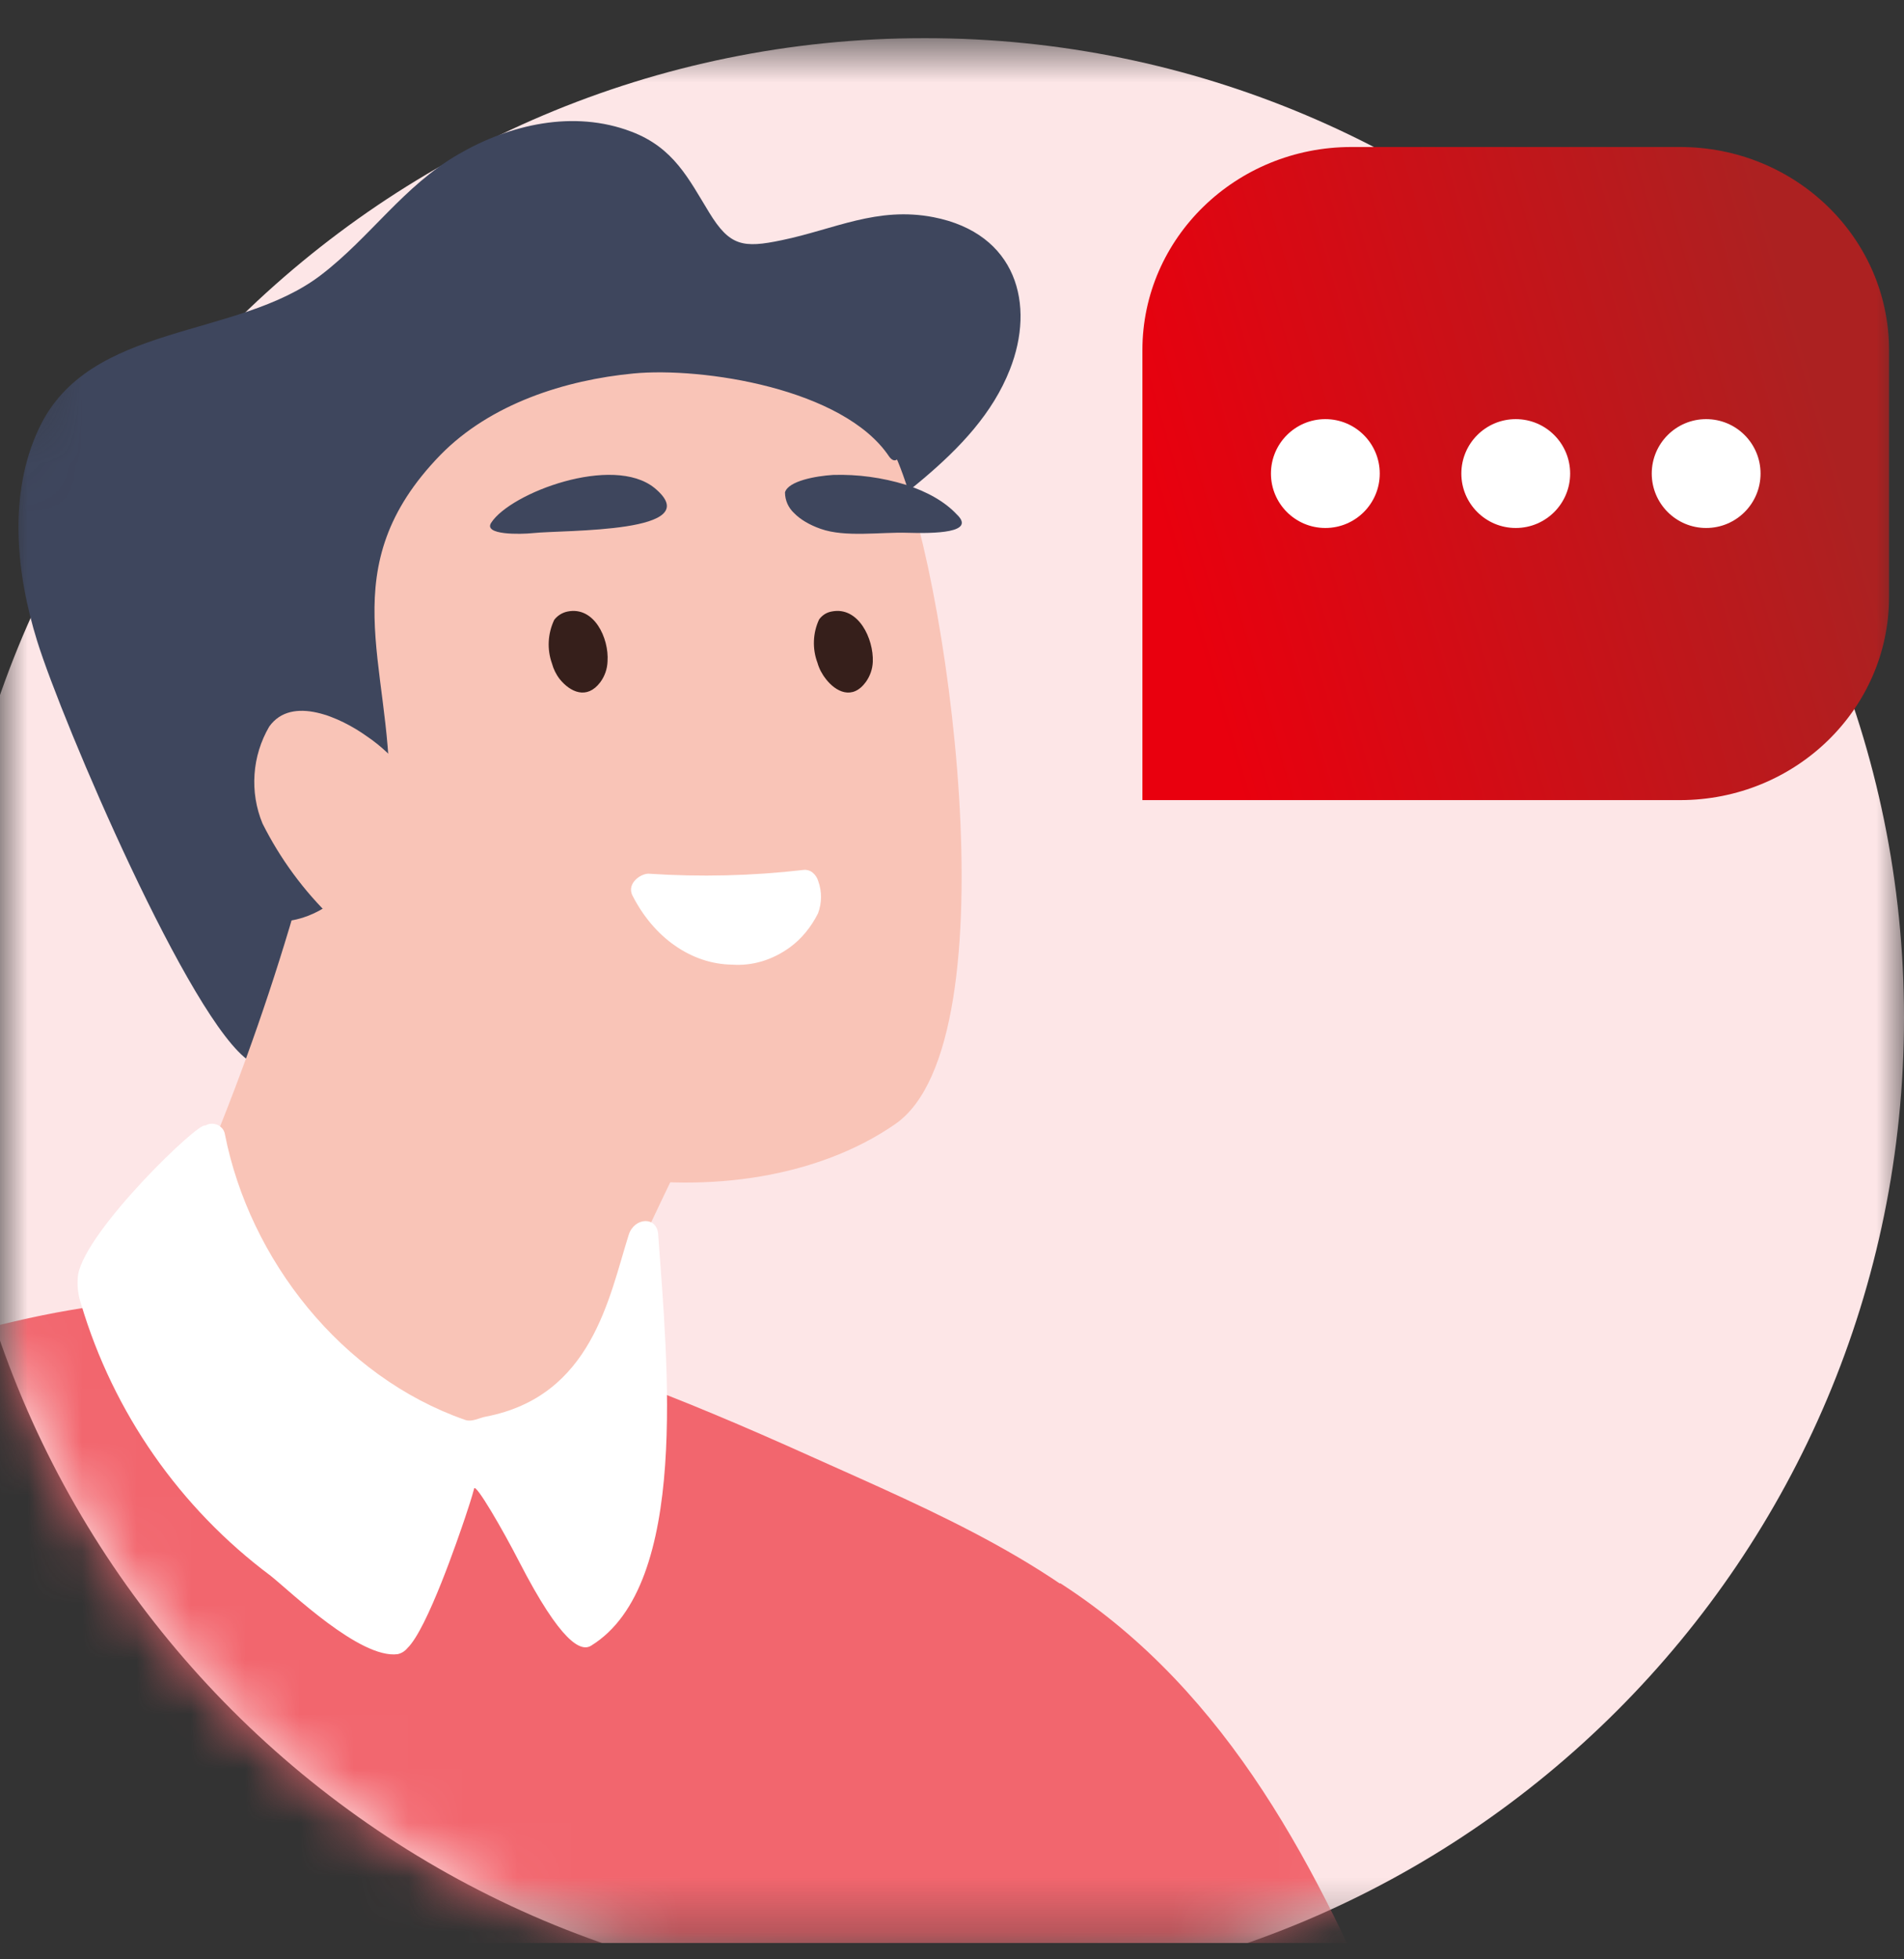 <svg width="35" height="36" viewBox="0 0 35 36" fill="none" xmlns="http://www.w3.org/2000/svg">
<rect x="0" y="0" width="35" height="36" fill="#333333" stroke="none"/>
<g id="faq-assistant.svg" clip-path="url(#clip0_6899_62282)">
<g id="Clip path group">
<mask id="mask0_6899_62282" style="mask-type:luminance" maskUnits="userSpaceOnUse" x="0" y="0" width="35" height="36">
<g id="0z7jgi03va">
<path id="Vector" d="M35 0.701H0V35.701H35V0.701Z" fill="white"/>
</g>
</mask>
<g mask="url(#mask0_6899_62282)">
<g id="Group">
<path id="Vector_2" d="M35 18.701C35 8.76 26.941 0.701 17 0.701C7.059 0.701 -1 8.76 -1 18.701C-1 28.642 7.059 36.701 17 36.701C26.941 36.701 35 28.642 35 18.701Z" fill="#FDE6E7"/>
<g id="Mask group">
<mask id="mask1_6899_62282" style="mask-type:alpha" maskUnits="userSpaceOnUse" x="-1" y="0" width="36" height="37">
<g id="Group_2">
<path id="Vector_3" d="M-1 18.701C-1 -2.299 7.059 0.701 17 0.701C26.941 0.701 35 8.76 35 18.701C35 28.641 26.941 36.701 17 36.701C7.059 36.701 -1 28.641 -1 18.701Z" fill="#F5F7FB"/>
</g>
</mask>
<g mask="url(#mask1_6899_62282)">
<g id="Group_3">
<path id="Vector_4" d="M29.228 63.819C27.864 59.663 27.33 41.649 25.612 37.61C24.252 34.402 22.615 31.106 19.497 29.094C19.257 28.942 16.844 37.346 15.769 41.061C15.239 42.925 14.592 47.093 14.726 48.826C14.983 52.146 14.055 66.106 15.515 69.016C17.089 72.146 27.808 74.317 31.445 73.901C31.796 73.861 31.445 73.426 31.445 73.149C33.98 70.078 30.613 68.049 29.228 63.819Z" fill="#F2666E"/>
<path id="Vector_5" d="M22.311 33.258C22.223 32.215 22.043 31.435 21.306 30.637C19.579 28.773 17.188 27.785 14.908 26.76C10.078 24.586 5.606 23.033 0.279 24.276C-5.899 25.711 -10.903 27.913 -14.63 33.161C-23.799 45.991 -28.776 72.848 -30 77.73C-30.16 78.373 5.609 78.423 8.097 74.96C8.237 74.764 17.726 53.68 20.099 45.602C21.241 41.688 22.655 37.392 22.311 33.258Z" fill="#F2666E"/>
<path id="Vector_6" d="M17.162 3.991C16.124 3.789 15.336 4.214 14.372 4.413C13.656 4.564 13.413 4.521 13.036 3.904C12.659 3.288 12.386 2.714 11.606 2.419C10.541 2.012 9.366 2.289 8.428 2.834C7.42 3.414 6.808 4.359 5.903 5.051C4.353 6.241 1.639 5.909 0.717 7.87C0.145 9.074 0.298 10.545 0.683 11.778C1.146 13.267 3.513 18.811 4.596 19.503C5.209 20.083 5.683 16.115 6.486 16.043C7.779 15.904 9.04 15.556 10.22 15.011C12.311 14.085 14.675 12.636 14.858 10.476C16.177 9.319 17.935 8.389 18.563 6.792C19.037 5.595 18.689 4.29 17.162 3.991Z" fill="#3E465D"/>
<path id="Vector_7" d="M13.199 19.144C13.189 19.064 13.164 18.986 13.124 18.916C13.083 18.846 13.029 18.784 12.965 18.735C11.919 17.945 11.377 16.825 10.189 16.153C9.076 15.534 8.1 14.625 6.927 14.186C6.869 14.16 6.806 14.147 6.742 14.147C6.678 14.147 6.615 14.16 6.557 14.186C6.495 14.174 6.431 14.174 6.369 14.186C6.307 14.198 6.248 14.223 6.196 14.258C6.088 14.331 6.013 14.442 5.985 14.568C5.2 17.875 4.033 21.08 2.508 24.118C3.907 26.516 7.581 27.826 10.048 26.791C11.038 24.415 12.114 22.081 13.277 19.786C13.331 19.684 13.353 19.568 13.339 19.453C13.325 19.338 13.276 19.23 13.199 19.144Z" fill="#F9C4B7"/>
<path id="Vector_8" d="M16.415 8.28C15.319 6.047 12.571 5.213 10.143 5.544C7.643 5.879 5.008 7.186 3.551 9.221C2.639 10.491 2.125 12.098 2.853 13.576C3.302 14.4 3.968 15.085 4.779 15.556C5.271 16.903 5.777 17.573 6.539 18.816C8.394 21.846 13.645 22.605 16.46 20.651C18.663 19.121 17.391 10.26 16.415 8.28Z" fill="#F9C4B7"/>
<path id="Vector_9" d="M16.506 7.775C16.367 7.571 16.2 7.388 16.009 7.232C16.035 7.183 16.045 7.126 16.037 7.07C16.03 7.015 16.005 6.963 15.966 6.922C14.793 5.645 13.62 4.646 11.883 4.432C9.984 4.201 8.139 4.908 6.548 5.949C5.118 6.877 2.878 8.226 2.227 9.914C1.644 11.434 2.187 13.35 3.053 14.682C3.596 15.832 3.486 16.412 4.676 16.849C5.866 17.287 7.146 15.878 7.16 14.591C7.188 12.184 6.087 10.425 8.096 8.359C9.019 7.416 10.392 6.982 11.646 6.862C12.902 6.742 15.504 7.132 16.345 8.389C16.541 8.659 16.702 8.071 16.505 7.775H16.506Z" fill="#3E465D"/>
<path id="Vector_10" d="M12.1 22.686C12.077 22.336 11.66 22.368 11.558 22.686C11.193 23.843 10.883 25.65 8.935 26.028C8.8 26.052 8.68 26.133 8.548 26.088C6.272 25.294 4.588 23.138 4.135 20.844C4.129 20.806 4.114 20.77 4.09 20.739C4.052 20.692 3.999 20.661 3.94 20.651C3.881 20.64 3.82 20.652 3.769 20.683C3.674 20.589 1.577 22.599 1.435 23.423C1.413 23.603 1.431 23.786 1.49 23.958C2.084 25.955 3.306 27.707 4.975 28.953C5.34 29.243 6.619 30.484 7.309 30.393C7.38 30.378 7.443 30.338 7.489 30.282C7.854 29.932 8.427 28.247 8.552 27.877C8.61 27.702 8.669 27.527 8.716 27.349C8.746 27.251 9.246 28.114 9.542 28.691C10.316 30.194 10.682 30.355 10.868 30.236C12.68 29.118 12.268 25.028 12.099 22.686H12.1Z" fill="white"/>
<path id="Vector_11" d="M7.913 15.098C7.71 14.454 7.293 13.897 6.731 13.52C6.27 13.192 5.366 12.766 4.949 13.35C4.793 13.617 4.7 13.917 4.679 14.226C4.657 14.534 4.707 14.844 4.825 15.13C5.151 15.78 5.585 16.37 6.109 16.874C6.35 17.133 6.596 17.506 6.991 17.363C7.598 17.126 7.994 15.402 7.913 15.098Z" fill="#F9C4B7"/>
<path id="Vector_12" d="M15.18 12.473C15.11 12.386 15.058 12.286 15.027 12.178C14.979 12.05 14.957 11.914 14.962 11.777C14.967 11.64 14.999 11.506 15.057 11.382C15.084 11.344 15.119 11.311 15.159 11.285C15.199 11.26 15.244 11.243 15.291 11.235C15.783 11.139 16.061 11.74 16.044 12.16C16.039 12.293 15.994 12.421 15.917 12.529C15.671 12.868 15.364 12.713 15.179 12.473H15.18ZM10.29 12.479C10.223 12.393 10.174 12.294 10.146 12.189C10.053 11.928 10.069 11.64 10.188 11.389C10.247 11.312 10.332 11.258 10.428 11.237C10.924 11.132 11.196 11.729 11.168 12.149C11.164 12.289 11.117 12.424 11.034 12.536C10.787 12.862 10.48 12.714 10.29 12.479Z" fill="#361F1B"/>
<path id="Vector_13" d="M17.587 9.451C17.375 9.223 17.049 9.034 16.647 8.906C16.216 8.774 15.767 8.713 15.317 8.726C14.992 8.746 14.491 8.838 14.43 9.046C14.43 9.118 14.445 9.189 14.474 9.255C14.503 9.32 14.545 9.379 14.598 9.428C14.713 9.546 14.881 9.645 15.086 9.717C15.537 9.877 16.187 9.774 16.678 9.789C17.168 9.804 17.951 9.795 17.587 9.451ZM12.032 8.966C11.266 8.345 9.386 9.054 9.03 9.604C8.877 9.834 9.57 9.819 9.796 9.795C10.378 9.733 13.043 9.802 12.032 8.966Z" fill="#3E465D"/>
<path id="Vector_14" d="M15.041 16.189C15.023 16.126 14.985 16.07 14.933 16.029C14.91 16.011 14.884 15.998 14.856 15.99C14.828 15.983 14.798 15.98 14.769 15.984C13.822 16.094 12.87 16.116 11.921 16.053C11.771 16.053 11.525 16.23 11.621 16.444C11.816 16.831 12.086 17.151 12.406 17.374C12.727 17.598 13.087 17.719 13.456 17.724C13.828 17.751 14.198 17.64 14.52 17.406C14.73 17.253 14.908 17.039 15.037 16.782C15.109 16.591 15.111 16.381 15.041 16.189Z" fill="white"/>
</g>
</g>
</g>
<path id="Vector_15" d="M21 6.434C21 4.372 22.72 2.701 24.843 2.701H30.883C33.005 2.701 34.725 4.372 34.725 6.434V10.968C34.725 13.03 33.005 14.701 30.882 14.701H21V6.434Z" fill="url(#paint0_linear_6899_62282)"/>
<path id="Vector_16" d="M25.363 8.701C25.363 8.149 24.916 7.701 24.363 7.701C23.811 7.701 23.363 8.149 23.363 8.701C23.363 9.253 23.811 9.701 24.363 9.701C24.916 9.701 25.363 9.253 25.363 8.701Z" fill="white"/>
<path id="Vector_17" d="M28.863 8.701C28.863 8.149 28.416 7.701 27.863 7.701C27.311 7.701 26.863 8.149 26.863 8.701C26.863 9.253 27.311 9.701 27.863 9.701C28.416 9.701 28.863 9.253 28.863 8.701Z" fill="white"/>
<path id="Vector_18" d="M32.363 8.701C32.363 8.149 31.916 7.701 31.363 7.701C30.811 7.701 30.363 8.149 30.363 8.701C30.363 9.253 30.811 9.701 31.363 9.701C31.916 9.701 32.363 9.253 32.363 8.701Z" fill="white"/>
</g>
</g>
</g>
</g>
<defs>
<linearGradient id="paint0_linear_6899_62282" x1="32.149" y1="2.701" x2="20.323" y2="6.126" gradientUnits="userSpaceOnUse">
<stop stop-color="#AC2121"/>
<stop offset="1" stop-color="#E9000E"/>
</linearGradient>
<clipPath id="clip0_6899_62282">
<rect width="35" height="35" fill="white" transform="translate(0 0.701)"/>
</clipPath>
</defs>
</svg>
